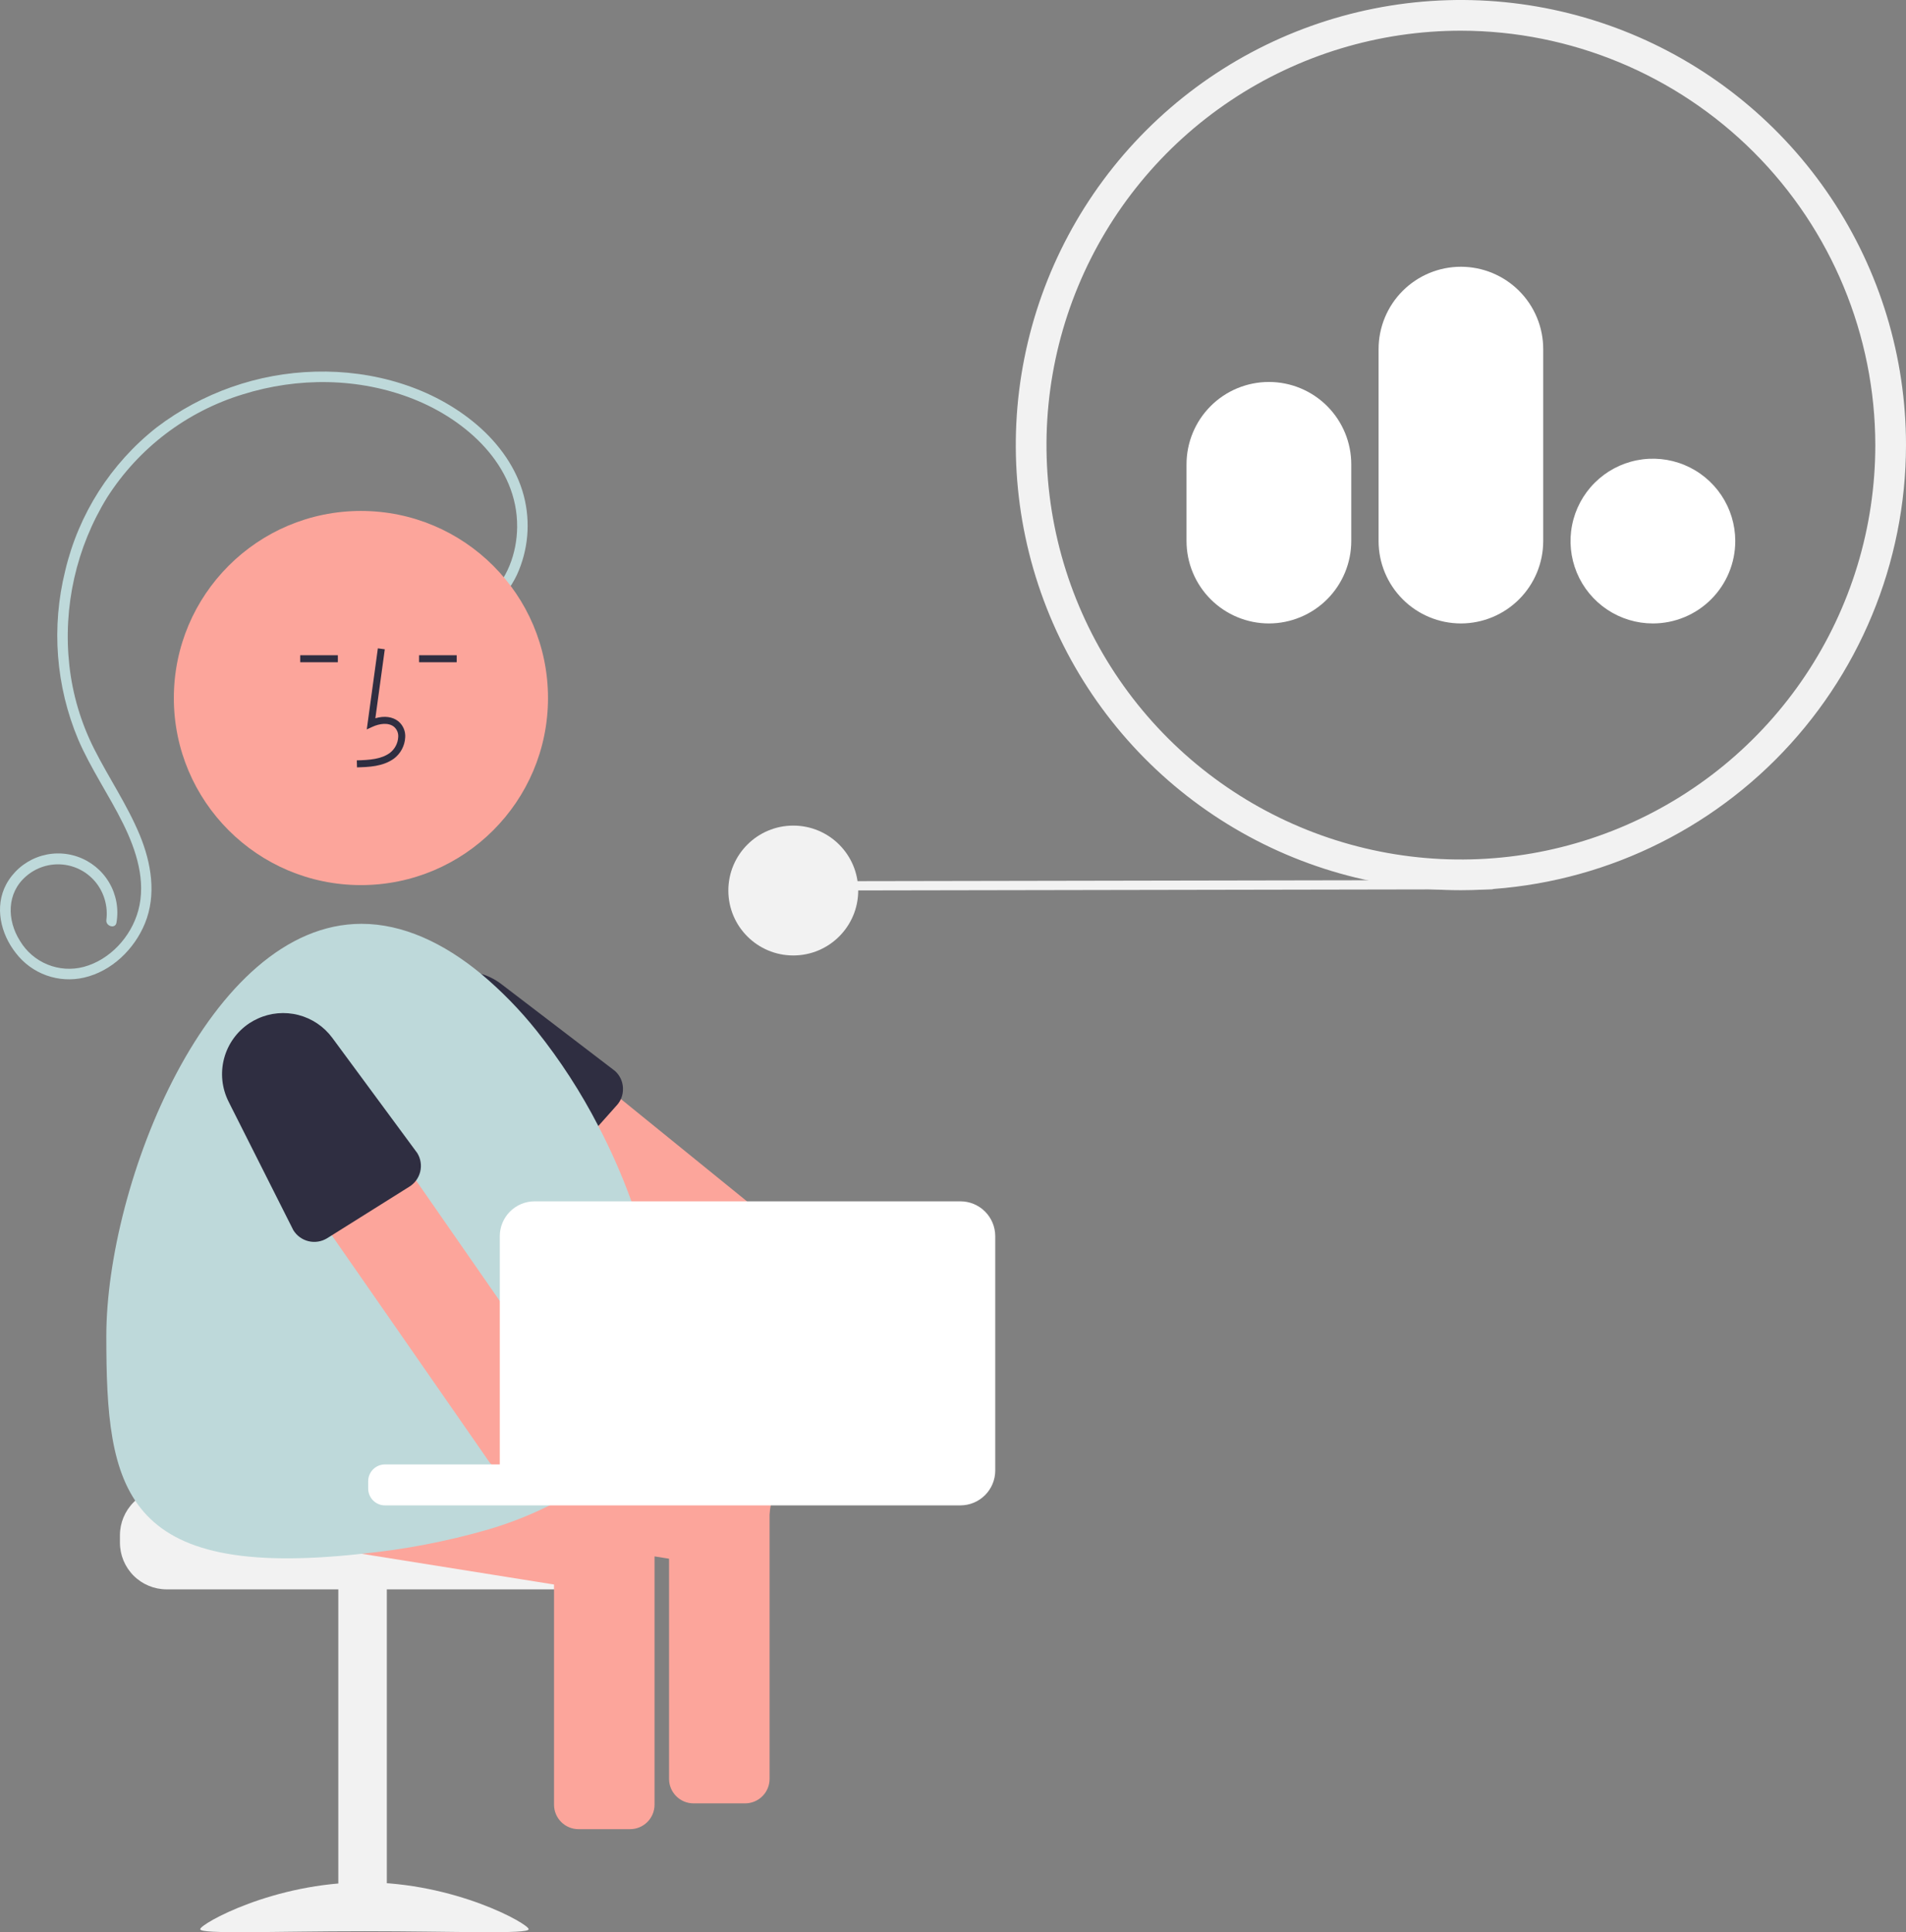 <svg width="365" height="370" viewBox="0 0 365 370" fill="none" xmlns="http://www.w3.org/2000/svg">
<rect x="0" y="0" width="365" height="370" fill="#808080" stroke="none"/>
<g clip-path="url(#clip0)">
<path d="M40.526 123.824C43.313 119.63 48.215 117.852 53.05 117.42C58.492 116.933 63.75 117.982 69.063 119.002C74.91 120.123 81.098 121.173 86.99 119.755C89.596 119.152 92.032 117.965 94.113 116.284C96.194 114.603 97.866 112.472 99.003 110.05C101.16 105.326 101.625 100.004 100.319 94.977C98.939 89.631 95.512 84.927 91.357 81.375C82.878 74.123 71.404 70.865 60.367 71.171C49.373 71.455 38.746 75.192 29.993 81.851C21.226 88.751 15.056 98.419 12.492 109.277C9.81 120.045 10.684 131.392 14.982 141.623C17.397 147.226 20.89 152.276 23.585 157.738C26.095 162.822 28.027 168.734 26.466 174.405C25.096 179.382 21.073 183.803 16.024 185.155C13.726 185.757 11.295 185.598 9.096 184.7C6.897 183.803 5.049 182.215 3.829 180.177C1.305 176.196 1.245 170.983 5.035 167.769C5.991 166.945 7.104 166.324 8.307 165.944C9.51 165.564 10.778 165.433 12.033 165.558C13.289 165.683 14.505 166.063 15.61 166.673C16.714 167.283 17.682 168.112 18.456 169.108C19.994 171.105 20.682 173.628 20.372 176.129C20.185 177.393 22.12 177.939 22.308 176.663C22.761 174.018 22.259 171.298 20.893 168.988C19.527 166.678 17.385 164.928 14.849 164.05C12.313 163.172 9.548 163.222 7.046 164.193C4.544 165.163 2.467 166.99 1.187 169.349C-1.099 173.646 0.134 178.829 3.036 182.503C4.533 184.459 6.562 185.943 8.88 186.777C11.199 187.61 13.708 187.758 16.108 187.203C21.39 185.983 25.71 181.786 27.742 176.853C30.004 171.362 28.968 165.234 26.763 159.905C24.379 154.145 20.839 148.979 18.04 143.428C15.505 138.412 13.892 132.981 13.278 127.394C12.049 116.176 14.595 104.868 20.514 95.26C26.547 85.8 35.756 78.802 46.486 75.522C57.066 72.201 68.735 72.302 79.094 76.384C89.299 80.404 99.152 89.166 99.034 100.933C98.983 105.96 97.117 111.086 93.266 114.439C88.665 118.446 82.258 118.788 76.473 118.163C70.652 117.534 64.999 115.834 59.153 115.4C54.068 115.023 48.581 115.415 44.041 117.941C41.927 119.12 40.127 120.79 38.792 122.81C38.075 123.89 39.814 124.897 40.526 123.824V123.824Z" fill="#BED9DA"/>
<path d="M153.882 170.531L285.67 170.296C285.906 170.296 286.132 170.202 286.298 170.036C286.465 169.869 286.558 169.643 286.558 169.407C286.558 169.172 286.465 168.946 286.298 168.779C286.132 168.613 285.906 168.519 285.67 168.519L153.882 168.754C153.646 168.754 153.42 168.848 153.254 169.015C153.087 169.181 152.994 169.407 152.994 169.643C152.994 169.878 153.087 170.104 153.254 170.271C153.42 170.437 153.646 170.531 153.882 170.531V170.531Z" fill="#F2F2F2"/>
<path d="M151.913 182.965C158.781 182.965 164.348 177.398 164.348 170.531C164.348 163.663 158.781 158.096 151.913 158.096C145.045 158.096 139.478 163.663 139.478 170.531C139.478 177.398 145.045 182.965 151.913 182.965Z" fill="#F2F2F2"/>
<path d="M279.763 170.468C262.904 170.468 246.424 165.469 232.407 156.103C218.39 146.738 207.465 133.426 201.013 117.852C194.562 102.277 192.874 85.139 196.163 68.606C199.452 52.072 207.57 36.885 219.491 24.965C231.411 13.044 246.599 4.927 263.134 1.638C279.668 -1.651 296.806 0.037 312.382 6.488C327.957 12.939 341.269 23.864 350.635 37.88C360.001 51.897 365 68.376 365 85.234C364.974 107.832 355.986 129.496 340.006 145.475C324.027 161.454 302.361 170.442 279.763 170.468V170.468ZM279.763 5.878C264.067 5.878 248.724 10.532 235.673 19.252C222.623 27.972 212.451 40.365 206.444 54.866C200.438 69.366 198.866 85.322 201.928 100.716C204.99 116.109 212.549 130.249 223.647 141.347C234.746 152.445 248.886 160.003 264.28 163.065C279.675 166.127 295.631 164.555 310.132 158.549C324.633 152.543 337.027 142.372 345.747 129.322C354.467 116.272 359.122 100.929 359.122 85.234C359.098 64.195 350.729 44.024 335.851 29.147C320.974 14.271 300.803 5.902 279.763 5.878V5.878Z" fill="#F2F2F2"/>
<path d="M316.541 119.386C313.421 119.388 310.371 118.465 307.776 116.733C305.181 115.001 303.157 112.539 301.961 109.658C300.766 106.776 300.451 103.605 301.058 100.545C301.664 97.485 303.165 94.673 305.369 92.466C307.574 90.258 310.384 88.754 313.443 88.143C316.503 87.533 319.675 87.843 322.558 89.035C325.441 90.227 327.906 92.247 329.641 94.84C331.376 97.432 332.303 100.481 332.305 103.601C332.306 107.784 330.646 111.796 327.691 114.756C324.735 117.716 320.724 119.381 316.541 119.386V119.386ZM279.762 119.386C275.583 119.381 271.576 117.719 268.621 114.763C265.666 111.808 264.003 107.802 263.999 103.623V66.845C263.999 62.664 265.66 58.655 268.616 55.699C271.572 52.743 275.582 51.082 279.762 51.082C283.943 51.082 287.953 52.743 290.909 55.699C293.865 58.655 295.526 62.664 295.526 66.845V103.623C295.521 107.802 293.859 111.809 290.904 114.764C287.948 117.719 283.942 119.381 279.762 119.386V119.386ZM242.994 119.386C238.812 119.381 234.802 117.717 231.845 114.76C228.888 111.803 227.224 107.793 227.22 103.611V88.918C227.22 84.734 228.882 80.722 231.84 77.764C234.798 74.805 238.81 73.144 242.994 73.144C247.178 73.144 251.19 74.805 254.149 77.764C257.107 80.722 258.769 84.734 258.769 88.918V103.611C258.764 107.793 257.101 111.803 254.143 114.76C251.186 117.717 247.176 119.381 242.994 119.386Z" fill="white"/>
<path d="M22.968 293.986V295.416C22.97 297.784 23.912 300.056 25.587 301.731C27.262 303.406 29.534 304.348 31.903 304.35H107.669C110.038 304.349 112.31 303.407 113.986 301.732C115.661 300.057 116.603 297.785 116.604 295.416V293.986C116.608 291.895 115.874 289.87 114.53 288.268C114.083 287.736 113.578 287.257 113.022 286.839H73.724C73.25 286.838 72.796 286.65 72.461 286.315C72.126 285.98 71.937 285.526 71.937 285.052H31.903C29.534 285.055 27.264 285.997 25.589 287.672C23.914 289.347 22.971 291.618 22.968 293.986Z" fill="#F2F2F2"/>
<path d="M64.786 369.751H74.078L74.078 303.995H64.786L64.786 369.751Z" fill="#F2F2F2"/>
<path d="M38.339 369.425C38.339 370.429 52.42 369.813 69.789 369.813C87.159 369.813 101.239 370.429 101.239 369.425C101.239 368.421 87.159 360.459 69.789 360.459C52.42 360.459 38.339 368.421 38.339 369.425Z" fill="#F2F2F2"/>
<path d="M37.55 292.478L69.257 297.538L106.096 303.421L118.869 305.458C120.096 305.651 121.349 305.35 122.353 304.622C123.358 303.893 124.033 302.795 124.23 301.569L124.809 297.953L125.345 294.586L125.788 291.813C125.888 291.193 125.861 290.559 125.709 289.95C125.557 289.34 125.282 288.768 124.902 288.268C124.453 287.653 123.855 287.161 123.165 286.839H73.724C73.25 286.838 72.796 286.65 72.461 286.315C72.126 285.98 71.937 285.526 71.937 285.052V283.644C71.937 283.17 72.126 282.715 72.461 282.38C72.796 282.045 73.25 281.857 73.724 281.857H93.152L84.195 280.427L56.662 276.032L40.587 273.466C39.358 273.271 38.102 273.572 37.094 274.302C36.087 275.032 35.41 276.132 35.212 277.361L33.654 287.11C33.464 288.338 33.766 289.591 34.496 290.596C35.226 291.602 36.323 292.278 37.55 292.478Z" fill="#FCA59B"/>
<path d="M106.096 291.12V345.591C106.098 346.832 106.592 348.021 107.47 348.899C108.347 349.777 109.537 350.27 110.778 350.272H120.663C121.904 350.27 123.094 349.777 123.972 348.899C124.85 348.021 125.343 346.832 125.345 345.591V291.12C125.347 290.087 125.002 289.083 124.366 288.268C123.895 287.642 123.269 287.15 122.55 286.839H108.884C108.168 287.152 107.545 287.644 107.076 288.268C106.44 289.083 106.096 290.087 106.096 291.12V291.12Z" fill="#FCA59B"/>
<path d="M76.304 198.925C76.355 199.411 76.48 199.886 76.676 200.333C76.974 201.016 77.432 201.617 78.013 202.084L78.034 202.098L106.239 224.977L106.654 225.306L112.494 230.045L114.259 231.474H144.801L143.043 230.045L118.905 210.461L102.73 197.338L90.143 187.132C89.406 186.531 88.503 186.172 87.555 186.102C87.551 186.098 87.546 186.096 87.541 186.095C87.26 186.075 86.977 186.08 86.697 186.11C86.278 186.152 85.866 186.253 85.475 186.41C85.207 186.507 84.953 186.636 84.717 186.796C84.273 187.067 83.879 187.413 83.552 187.818L77.419 195.373L77.327 195.494C76.938 195.97 76.647 196.518 76.472 197.107C76.296 197.696 76.24 198.314 76.304 198.925V198.925Z" fill="#FCA59B"/>
<path d="M78.034 202.098C78.566 203.427 79.339 204.646 80.314 205.694L99.092 225.864C99.545 226.28 100.077 226.604 100.656 226.815C101.235 227.025 101.85 227.12 102.465 227.093C103.081 227.066 103.685 226.917 104.243 226.656C104.801 226.395 105.302 226.026 105.717 225.571L106.239 224.977L106.468 224.72L114.581 215.621L118.069 211.705C118.301 211.463 118.502 211.194 118.669 210.904C118.755 210.761 118.833 210.611 118.905 210.461C119.197 209.793 119.332 209.067 119.298 208.338C119.274 207.718 119.126 207.11 118.862 206.549C118.598 205.988 118.224 205.485 117.761 205.072L95.989 188.433C93.587 186.591 90.562 185.755 87.555 186.103C87.551 186.098 87.546 186.096 87.541 186.095C86.873 186.179 86.213 186.318 85.568 186.51C85.282 186.589 85.004 186.689 84.717 186.796C82.871 187.49 81.235 188.647 79.964 190.155C78.582 191.779 77.671 193.752 77.331 195.857C76.99 197.963 77.234 200.121 78.034 202.098V202.098Z" fill="#2F2E41"/>
<path d="M69.118 169.491C88.905 169.491 104.944 153.452 104.944 133.667C104.944 113.882 88.905 97.842 69.118 97.842C49.332 97.842 33.292 113.882 33.292 133.667C33.292 153.452 49.332 169.491 69.118 169.491Z" fill="#FCA59B"/>
<path d="M59.579 287.539L72.866 289.655L73.167 289.705L93.366 292.928L106.096 294.965L124.809 297.953L125.345 298.039L128.125 298.482L140.899 300.519C142.125 300.712 143.378 300.412 144.383 299.683C145.388 298.954 146.063 297.856 146.259 296.631L147.374 289.655L147.818 286.881C147.818 286.867 147.825 286.853 147.825 286.839H73.724C73.25 286.838 72.796 286.65 72.461 286.315C72.126 285.98 71.937 285.526 71.937 285.052V283.644C71.937 283.17 72.126 282.715 72.461 282.38C72.796 282.045 73.25 281.857 73.724 281.857H97.14V274.045L95.71 273.816L88.649 272.687L62.61 268.534C61.382 268.339 60.128 268.639 59.121 269.368C58.115 270.097 57.439 271.195 57.241 272.422L56.662 276.032L55.683 282.179C55.491 283.406 55.794 284.659 56.524 285.663C57.254 286.668 58.352 287.343 59.579 287.539V287.539Z" fill="#FCA59B"/>
<path d="M20.359 255.89C20.359 285.095 23.326 302.563 69.071 297.56C69.135 297.553 69.193 297.546 69.257 297.538C77.416 296.732 85.485 295.189 93.366 292.928C97.462 291.732 101.442 290.173 105.26 288.268C106.16 287.811 107.025 287.332 107.876 286.839H73.724C73.25 286.838 72.796 286.65 72.461 286.315C72.126 285.98 71.937 285.526 71.937 285.052V283.644C71.937 283.17 72.126 282.715 72.461 282.38C72.796 282.045 73.25 281.857 73.724 281.857H97.14V236.714C97.142 235.325 97.695 233.993 98.677 233.011C99.659 232.029 100.99 231.477 102.379 231.475H121.428C121.264 231.003 121.1 230.524 120.921 230.045C119.134 225.1 117.016 220.282 114.581 215.622C111.245 209.15 107.275 203.026 102.73 197.338C99.564 193.375 96.011 189.738 92.123 186.481C84.953 180.563 77.148 176.904 69.228 176.904C40.023 176.904 20.359 226.686 20.359 255.89Z" fill="#BED9DA"/>
<path d="M68.366 146.945L68.329 145.606C70.819 145.537 73.015 145.38 74.665 144.175C75.133 143.814 75.517 143.356 75.792 142.833C76.067 142.31 76.227 141.734 76.259 141.144C76.288 140.783 76.234 140.421 76.1 140.085C75.966 139.749 75.756 139.448 75.487 139.206C74.392 138.281 72.63 138.581 71.345 139.17L70.237 139.678L72.362 124.154L73.688 124.336L71.881 137.541C73.627 137.027 75.244 137.248 76.352 138.184C76.777 138.555 77.111 139.02 77.327 139.541C77.543 140.063 77.635 140.628 77.597 141.191C77.558 141.984 77.346 142.758 76.976 143.461C76.606 144.163 76.087 144.776 75.455 145.256C73.335 146.805 70.58 146.882 68.366 146.945Z" fill="#2F2E41"/>
<path d="M87.458 125.475H80.248V126.814H87.458V125.475Z" fill="#2F2E41"/>
<path d="M64.698 125.475H57.488V126.814H64.698V125.475Z" fill="#2F2E41"/>
<path d="M46.227 211.504C46.284 211.634 46.348 211.761 46.42 211.883C46.492 212.011 46.57 212.135 46.656 212.255L62.323 234.805L63.539 236.556L76.319 254.939L88.648 272.687L93.638 279.877C93.772 280.073 93.923 280.257 94.088 280.427C94.86 281.239 95.897 281.746 97.011 281.857H97.14V251.187L95.71 249.129L79.678 226.057L62.459 201.276C61.75 200.257 60.666 199.561 59.444 199.34C58.222 199.119 56.962 199.391 55.941 200.097L50.658 203.764L47.821 205.736C46.923 206.361 46.273 207.279 45.982 208.333C45.691 209.386 45.778 210.508 46.227 211.504V211.504Z" fill="#FCA59B"/>
<path d="M43.775 210.954L44.483 212.376L44.49 212.384L44.683 212.762L56.169 235.563C56.817 236.623 57.858 237.384 59.065 237.679C60.272 237.973 61.546 237.778 62.609 237.135L63.353 236.671L63.539 236.556L78.349 227.265C78.877 226.945 79.338 226.523 79.702 226.024C80.067 225.525 80.329 224.959 80.474 224.359C80.619 223.758 80.644 223.134 80.546 222.524C80.449 221.914 80.231 221.329 79.907 220.803L63.639 198.746C62.044 196.585 59.754 195.038 57.153 194.367C54.552 193.695 51.8 193.939 49.358 195.058C48.806 195.307 48.276 195.598 47.771 195.93C45.38 197.51 43.652 199.913 42.915 202.682C42.179 205.452 42.485 208.395 43.775 210.954V210.954Z" fill="#2F2E41"/>
<path d="M128.125 286.839V340.652C128.127 341.893 128.621 343.083 129.499 343.96C130.376 344.838 131.566 345.332 132.807 345.333H142.693C143.934 345.331 145.124 344.838 146.001 343.96C146.879 343.083 147.373 341.893 147.374 340.652V286.839H128.125Z" fill="#FCA59B"/>
<path d="M70.508 283.644V285.052C70.509 285.796 70.767 286.517 71.238 287.092C71.71 287.668 72.366 288.063 73.095 288.211C73.195 288.225 73.295 288.246 73.395 288.254C73.503 288.261 73.61 288.268 73.724 288.268H183.914C185.683 288.267 187.38 287.565 188.631 286.315C189.883 285.064 190.587 283.369 190.59 281.599V236.714C190.587 234.944 189.883 233.248 188.631 231.998C187.38 230.748 185.683 230.045 183.914 230.045H102.379C100.611 230.047 98.916 230.75 97.666 232C96.416 233.25 95.712 234.945 95.71 236.714V280.427H73.724C72.871 280.427 72.053 280.766 71.45 281.369C70.847 281.972 70.508 282.791 70.508 283.644Z" fill="white"/>
</g>
<defs>
<clipPath id="clip0">
<rect width="365" height="370" fill="white"/>
</clipPath>
</defs>
</svg>

